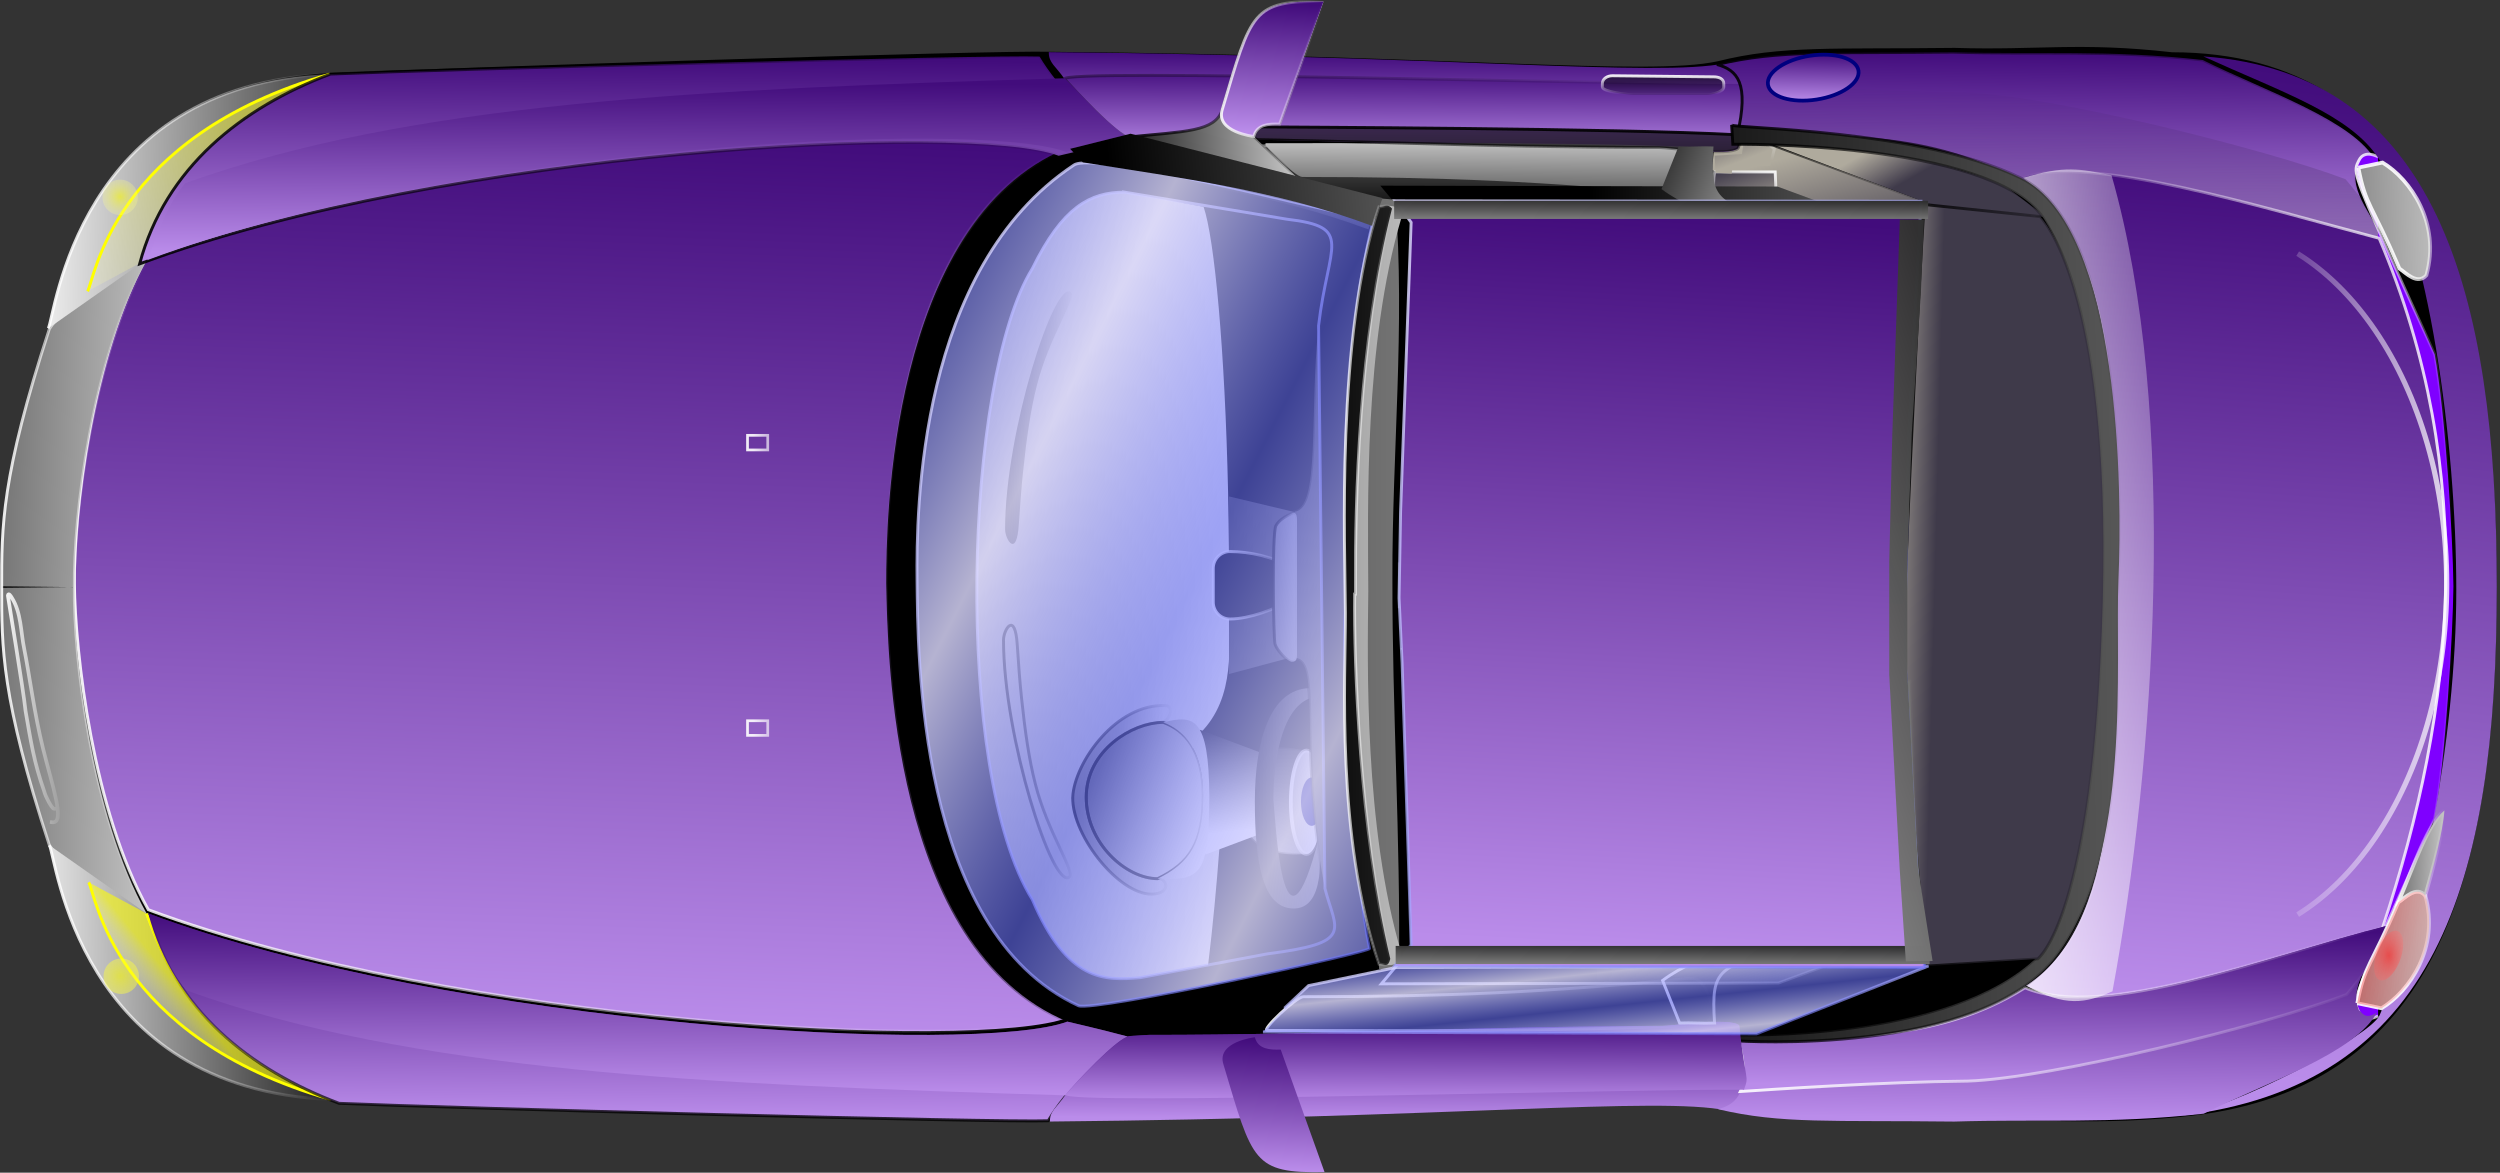 <?xml version="1.0" encoding="UTF-8"?>
<svg viewBox="0 0 663 311" xmlns="http://www.w3.org/2000/svg" xmlns:xlink="http://www.w3.org/1999/xlink">
    <rect x="0" y="0" width="663" height="311" fill="#333333" stroke="none"/>
    <defs>
        <linearGradient id="e" x1=".531" x2=".492" y2="1">
            <stop stop-color="#420c7c" offset=".02" />
            <stop stop-color="#ba8cea" offset=".973" />
        </linearGradient>
        <linearGradient id="gy" x1="1.789" x2=".14" y1=".523" y2=".555" gradientTransform="translate(-1.7382e-6 2.5433e-7)" xlink:href="#a" />
        <linearGradient id="b" xlink:href="#f" />
        <linearGradient id="gx" x1="2.161" x2="-.065" y1=".453" y2=".477" gradientTransform="translate(-3.766e-6 -1.9121e-7)" xlink:href="#a" />
        <linearGradient id="gt" x1=".371" x2="1.772" y1=".406" y2=".453" xlink:href="#a" />
        <linearGradient id="gw" x1="1.439" x2="-.093" y1=".547" y2=".516" xlink:href="#f" />
        <linearGradient id="gv" x1=".03" x2="2.13" y1=".861" y2=".189" xlink:href="#a" />
        <linearGradient id="gu" x1="-.381" x2="1.524" y1=".969" y2=".234" xlink:href="#f" />
        <linearGradient id="gz" x1=".03" x2="1.762" y1="-.013" y2=".039" xlink:href="#a" />
        <linearGradient id="d" xlink:href="#c" />
        <linearGradient id="ea" xlink:href="#i" />
        <linearGradient id="he" x1="-.248" x2="3.044" y1=".398" y2=".516" xlink:href="#a" />
        <linearGradient id="ha" x1=".481" x2=".645" y1=".366" y2=".603" gradientTransform="scale(1)" spreadMethod="reflect" xlink:href="#f" />
        <linearGradient id="hd" x1="-.326" x2="1.483" y1=".055" y2=".43" gradientTransform="scale(1)" xlink:href="#a" />
        <linearGradient id="hc" x1=".286" x2=".706" y1="-1.722" y2="2.111" gradientTransform="translate(-1.0367e-7 2.779e-6)" xlink:href="#a" />
        <linearGradient id="hb" x1=".376" x2="1.011" y1=".072" y2="1.179" gradientTransform="translate(9.4738e-7 1.8712e-6)" xlink:href="#a" />
        <linearGradient id="gj" x1=".081" x2=".867" y1=".078" y2=".922" xlink:href="#g" />
        <linearGradient id="gl" x1="-.087" x2="3.156" y1="1.738" y2="-.053" gradientTransform="scale(.456 -2.192)" xlink:href="#c" />
        <linearGradient id="gk" x1="-2.357" x2=".675" y1="1.473" y2="-.202" xlink:href="#c" />
        <linearGradient id="gi" xlink:href="#g" />
        <linearGradient id="gf" x1=".121" x2="1.765" y1="1.82" y2=".467" gradientTransform="scale(.942 1.062)" xlink:href="#c" />
        <linearGradient id="gg" x1="-1.213" x2=".922" y1="1.135" y2="-.621" xlink:href="#c" />
        <linearGradient id="gh" x1="1.667" x2="-4.267" y1=".414" y2=".344" xlink:href="#a" />
        <linearGradient id="gm" x1="-.101" x2="3.142" y1=".352" y2="-1.439" gradientTransform="scale(.456 2.192)" xlink:href="#c" />
        <linearGradient id="gn" x1="-.856" x2="2.378" y1="-2.386" y2="-.679" xlink:href="#c" />
        <linearGradient id="fb" x1="-.333" x2=".867" y1=".281" y2=".742" xlink:href="#a" />
        <linearGradient id="gs" x1="-.124" x2="2.407" y1=".773" y2=".57" xlink:href="#a" />
        <linearGradient id="fa" x1="-.881" x2="2.104" y1=".984" y2="-.039" xlink:href="#a" />
        <linearGradient id="go" x1="-.86" x2="2.374" y1="-.919" y2=".788" gradientTransform="scale(1 -1)" xlink:href="#c" />
        <linearGradient id="gr" x1="-.373" x2="-.32" y1=".963" y2=".425" spreadMethod="reflect" xlink:href="#i" />
        <linearGradient id="gp" x1="-.597" x2="2.343" y1=".578" y2=".672" xlink:href="#c" />
        <linearGradient id="gq" x1=".085" x2=".93" y1=".969" y2=".008" xlink:href="#g" />
        <linearGradient id="hf" x1="-8.571" x2="12.143" y1=".523" y2=".492" gradientTransform="translate(-1.2964e-6 -2.1731e-8)" xlink:href="#a" />
        <linearGradient id="hg" x1=".528" x2=".532" y1=".008" y2=".488" spreadMethod="reflect" xlink:href="#h" />
        <linearGradient id="hu" x1="-.101" x2="3.142" y1=".648" y2="2.439" gradientTransform="scale(.456 2.192)" xlink:href="#c" />
        <linearGradient id="hw" x1=".121" x2="1.765" y1=".132" y2="1.485" gradientTransform="scale(.942 1.062)" xlink:href="#c" />
        <linearGradient id="hv" x1="-1.213" x2=".922" y1="-.135" y2="1.621" xlink:href="#c" />
        <linearGradient id="eb" y1="1" y2="1" xlink:href="#f" />
        <linearGradient id="ht" x1="-.124" x2="2.407" y1=".227" y2=".43" xlink:href="#a" />
        <linearGradient id="hq" x1="-.856" x2="2.378" y1="3.386" y2="1.679" xlink:href="#c" />
        <linearGradient id="hs" x1="-.86" x2="2.374" y1="1.919" y2=".212" gradientTransform="scale(1 -1)" xlink:href="#c" />
        <linearGradient id="hr" x1="-.087" x2="3.156" y1="-.738" y2="1.053" gradientTransform="scale(.456 -2.192)" xlink:href="#c" />
        <linearGradient id="hx" x1="-1.213" x2=".922" y1="-1.132" y2=".624" xlink:href="#c" />
        <linearGradient id="hy" x1=".121" x2="1.765" y1="-.82" y2=".533" gradientTransform="scale(.942 1.062)" xlink:href="#c" />
        <linearGradient id="ie" x1=".371" x2="1.772" y1=".594" y2=".547" xlink:href="#a" />
        <linearGradient id="ig" x1=".57" x2=".406" y2="1">
            <stop stop-color="#303030" stop-opacity=".992" offset="0" />
            <stop stop-color="#7a7a7a" stop-opacity=".996" offset="1" />
        </linearGradient>
        <linearGradient id="id" y1="1" y2="1" xlink:href="#g" />
        <linearGradient id="hz" x1="-.597" x2="2.343" y1=".422" y2=".328" xlink:href="#c" />
        <linearGradient id="ic" x1=".081" x2=".867" y1=".922" y2=".078" xlink:href="#g" />
        <linearGradient id="ia" x1="-2.357" x2=".675" y1="-.473" y2="1.202" xlink:href="#c" />
        <linearGradient id="el" y1="1" y2="1" xlink:href="#c" />
        <linearGradient id="ib" x1=".076" x2=".724" y1=".047" y2=".828" xlink:href="#g" />
        <linearGradient id="hp" x1=".085" x2=".93" y1=".031" y2=".992" xlink:href="#g" />
        <linearGradient id="ed" x1="1.021" x2=".506" y1=".922" y2=".078" xlink:href="#h" />
        <linearGradient id="ee" x1=".04" x2=".945" y1="-.99" y2=".23" xlink:href="#h" />
        <linearGradient id="hh" x1=".171" x2="-.086" y1=".438" y2=".414" xlink:href="#h" />
        <linearGradient id="ec" x1=".502" x2=".249" y1=".581" y2=".459" xlink:href="#h" />
        <linearGradient id="hi" x1="-.4" x2="3.6" y1=".391" y2=".266" xlink:href="#a" />
        <linearGradient id="ef" x1=".054" x2=".894" y1=".06" y2="1.192" gradientTransform="scale(1.029 .972)" xlink:href="#h" />
        <linearGradient id="hk" x1="1.229" x2="-.343" y1=".474" y2=".474" xlink:href="#f" />
        <linearGradient id="eg" x1="1.148" x2=".375" y1="-.947" y2=".186" xlink:href="#f" />
        <linearGradient id="hl" x1="-.015" x2="-.035" y1="2.443" gradientTransform="scale(1.508 .663)" xlink:href="#i" />
        <linearGradient id="ho" x1="1.667" x2="-4.267" y1=".586" y2=".656" xlink:href="#a" />
        <linearGradient id="hn" x1="-.373" x2="-.32" y1=".037" y2=".575" spreadMethod="reflect" xlink:href="#i" />
        <linearGradient id="ej" x1="-.405" x2="1.962" y1=".133" y2=".953" gradientTransform="translate(-1.5053e-6 3.0951e-7)" xlink:href="#em" />
        <linearGradient id="eh" x1="1.083" x2=".365" y1=".099" y2="1.152" gradientTransform="scale(1.029 .972)" xlink:href="#f" />
        <linearGradient id="hj" x1=".975" x2="-.025" y1=".422" y2=".403" xlink:href="#f" />
        <linearGradient id="ei" gradientTransform="translate(1.0248e-6 1.8604e-7)" xlink:href="#f" />
        <linearGradient id="dy" x1=".633" x2="1.345" y1="-.629" y2="-.629" gradientTransform="scale(.902 1.108)" xlink:href="#f" />
        <linearGradient id="ge" x1=".121" x2="1.765" y1=".868" y2="-.485" gradientTransform="scale(.942 1.062)" xlink:href="#c" />
        <linearGradient id="ep" x1="-.024" x2=".976" y1="1.322" y2="1.322" gradientTransform="scale(1)" xlink:href="#c" />
        <linearGradient id="fj" x1="-6.534" x2="23.248" y1=".074" y2=".164" gradientTransform="scale(.364 2.744)" xlink:href="#a" />
        <linearGradient id="fk" x1=".684" x2=".673" y1="1.155" xlink:href="#c" />
        <linearGradient id="fn" x1="-.169" x2="-.112" y1=".039" y2=".867" xlink:href="#a" />
        <linearGradient id="gd" x1="-1.213" x2=".922" y1="2.132" y2=".376" xlink:href="#c" />
        <linearGradient id="fo" x1="-1.634" x2=".667" y1=".069" y2="1.189" gradientTransform="scale(1.463 .683)" xlink:href="#a" />
        <linearGradient id="fm" x1="-.851" x2=".896" y1=".18" y2=".242" xlink:href="#c" />
        <linearGradient id="fl" x1="-2.381" x2="2.714" y1=".445" y2=".453" xlink:href="#a" />
        <linearGradient id="fi" x1="-7.685" x2="18.108" y1=".367" y2=".445" xlink:href="#a" />
        <linearGradient id="fh" x1="-1.884" x2="1.256" y1=".328" y2=".414" xlink:href="#a" />
        <linearGradient id="em">
            <stop stop-color="#f00" stop-opacity=".58" offset="0" />
            <stop stop-color="#fff" stop-opacity="0" offset="1" />
        </linearGradient>
        <linearGradient id="a">
            <stop offset="0" />
            <stop stop-color="#fff" offset="1" />
        </linearGradient>
        <linearGradient id="f">
            <stop stop-color="#fff" stop-opacity=".902" offset="0" />
            <stop stop-color="#fff" stop-opacity="0" offset="1" />
        </linearGradient>
        <linearGradient id="c">
            <stop stop-opacity=".902" offset="0" />
            <stop stop-opacity="0" offset="1" />
        </linearGradient>
        <linearGradient id="h">
            <stop stop-color="#3f3a4a" offset="0" />
            <stop stop-color="#afaa9d" offset="1" />
        </linearGradient>
        <linearGradient id="dw">
            <stop stop-color="#ff0" stop-opacity=".58" offset="0" />
            <stop stop-color="#fff" stop-opacity="0" offset="1" />
        </linearGradient>
        <linearGradient id="i">
            <stop stop-opacity=".38" offset="0" />
            <stop stop-opacity="0" offset="1" />
        </linearGradient>
        <linearGradient id="dz">
            <stop stop-color="#dddaff" stop-opacity=".82" offset="0" />
            <stop stop-color="#6a72ff" stop-opacity=".584" offset="1" />
        </linearGradient>
        <linearGradient id="g">
            <stop stop-color="#ffff97" offset="0" />
            <stop stop-color="#ffffe7" offset="1" />
        </linearGradient>
        <linearGradient id="fc" x1="-1.621" x2="1.897" y1=".125" y2=".531" xlink:href="#a" />
        <linearGradient id="fd" x1=".406" x2=".266" y1=".531" y2=".633" xlink:href="#dw" />
        <linearGradient id="fg" x1="-.688" x2=".008" y1=".874" y2=".874" gradientTransform="scale(1.508 .663)" xlink:href="#i" />
        <linearGradient id="eo" x1="-1.18" x2="1.527" y1=".234" y2=".416" gradientTransform="matrix(1.108 0 0 .902 1.0248e-6 1.8604e-7)" xlink:href="#a" />
        <linearGradient id="dv" x1="-2.931" x2="2.117" y1="-2.629" y2="-2.799" xlink:href="#a" />
        <linearGradient id="fe" y1="-1.07" y2="-1.07" xlink:href="#f" />
        <linearGradient id="en" x1=".45" x2=".45" y1="-.727" y2="1.386" xlink:href="#c" />
        <linearGradient id="ff" x1="1.161" x2="-.14" y1=".406" y2=".422" xlink:href="#a" />
        <linearGradient id="fp" x1="-.464" x2="1.082" y1=".028" y2=".781" gradientTransform="scale(.963 1.038)" xlink:href="#a" />
        <linearGradient id="ev" x1=".247" x2="2.959" y1="-4.277" y2="-4.353" xlink:href="#a" />
        <linearGradient id="fz" x1=".238" x2="2.95" y1="4.512" y2="4.436" gradientTransform="scale(1)" xlink:href="#a" />
        <linearGradient id="fy" x1=".273" x2="2.818" y1="6.801" y2="6.802" gradientTransform="translate(7.2043e-8 1.2358e-6)" xlink:href="#f" />
        <linearGradient id="fq" x1=".928" x2="1.6" y1="-.012" y2="-.012" gradientTransform="scale(.658 1.52)" xlink:href="#c" />
        <linearGradient id="fx" x1=".273" x2="2.818" y1="-12.737" y2="-12.737" gradientTransform="translate(-5.5589e-7 -2.589e-6)" xlink:href="#f" />
        <linearGradient id="fw" x1=".937" x2="-.427" y1=".07" y2="1.336" xlink:href="#dw" />
        <linearGradient id="dx" x1=".437" x2=".69" y1=".172" y2=".414" xlink:href="#dz" spreadMethod="reflect" />
        <linearGradient id="eu" x1=".106" x2=".929" y1=".039" y2=".935" xlink:href="#dz" />
        <linearGradient id="ew" x1=".009" x2="1.009" y1="-8.789" y2="-8.789" gradientTransform="scale(1)" xlink:href="#c" />
        <linearGradient id="ga" x1="-7.091" x2="4.091" y1=".398" y2=".398" xlink:href="#a" />
        <linearGradient id="gc" x1=".076" x2=".724" y1=".953" y2=".172" xlink:href="#g" />
        <linearGradient id="ez" x1=".487" x2=".569" y1="1.844" y2="-.594" xlink:href="#a" />
        <linearGradient id="ey" x1=".513" x2=".524" y1=".833" y2="-1.4" xlink:href="#a" />
        <linearGradient id="gb" x1="-.667" x2="12.889" y1=".312" y2=".32" xlink:href="#a" />
        <linearGradient id="ex" x1=".528" x2=".543" y1="1.1" y2="-1.933" xlink:href="#f" />
        <linearGradient id="fv" x1="1.35" x2="-.105" y1=".711" y2=".688" xlink:href="#a" />
        <linearGradient id="ft" x1="-.311" x2="-.126" y1=".07" y2="1.578" xlink:href="#a" />
        <linearGradient id="fs" x1="-1.769" x2=".795" y1=".055" y2=".906" xlink:href="#a" />
        <linearGradient id="fr" x1="-.179" x2="2.385" y1=".344" y2="1.008" xlink:href="#a" />
        <linearGradient id="fu" x1=".151" x2="1.027" y1=".013" y2=".955" xlink:href="#dz" />
        <linearGradient id="et" x1=".539" x2=".543" y1=".25" y2="1.083" xlink:href="#c" />
        <linearGradient id="es" x1=".517" x2=".513" y1="1.583" y2="-3.333" xlink:href="#c" />
        <linearGradient id="eq" x1="-.175" x2="1.098" y1=".438" y2=".352" xlink:href="#a" />
        <linearGradient id="er" x1=".513" x2=".52" y2=".977" xlink:href="#f" />
        <radialGradient id="if" cx=".504" cy=".484" r=".9" xlink:href="#dw" />
        <radialGradient id="hm" cx=".488" cy=".492" r="2.103" gradientTransform="translate(-9.396e-8 -1.7898e-6)" xlink:href="#dw" />
        <radialGradient id="ek" cx=".507" cy=".498" r="1.139" gradientTransform="translate(2.8358e-6 -4.2267e-8)" xlink:href="#em" />
    </defs>
    <g fill-rule="evenodd">
        <g stroke-width=".781">
            <path name="1" d="m324.39 282zm-0.298-253.22zm251.96-14.919c66.942 0.022 86.049 62.498 86.049 141.45 0 78.947-16.475 132.84-80.441 140.53-25.492 2.887-41.396 0.673-63.461 1.374-32.203-0.396-45.919 0.692-63.247-3.431-18.763-3.856-70.317 2.453-176.58 3.422 0-2.952 0 0-0.425-0.203-13.072 0.517-158.22-3.367-188.07-4.63l-2.198-1.024c-67.364-2.638-72.503-63.776-74.486-67.069-12.937-39.729-12.793-51.739-12.793-68.402 0-16.664-0.144-29.488 12.695-69.093 1.885-3.167 6.922-64.707 75.283-67.448 30.844-1.368 176.2-6.073 189.95-5.608 106.94 0.919 158.8 6.51 177.17 2.524 16.937-4.251 30.653-3.157 62.856-3.556 22.065 0.697 32.96-1.616 57.708 1.168z" />
            <path name="2" d="m235.41 153.7c0.421 18.305 1.172 96.83 47.649 116.23-23.474 8.855-162.49 1.688-243.73-28.678-14.666-26.142-19.397-67.983-19.608-86.576-0.211-18.592 4.52-60.431 19.186-86.575 81.245-30.362 220.26-37.531 243.73-28.674-46.478 19.396-47.227 97.922-47.227 114.27z" fill="url(#e)" stroke="url(#b)" />
            <path d="m509.87 65.254l-56.268-19.886 0.859-9.007 14.733 1.776 45.422 16.948-4.52 0.226-0.226 9.943z" fill="url(#ed)" stroke="url(#d)" />
            <path d="m299.36 36.512c-3.037 0-15.307-13.253-17.008-15.514-2.423-3.571-4.217-4.218-4.217-7.169 106.26 0.968 161.3 6.661 179.43 2.951 8.222 3.163 5.06 6.958 3.373 22.561-2.53 2.193-17.836-0.211-20.873-0.211-49.759 0-86.024-2.319-135.78-2.319l-4.92-0.299z" fill="url(#e)" stroke="url(#d)" />
            <path d="m299.51 36.512c-3.036 0-15.261-13.412-17.156-15.514-2.87-2.975 152.44 1.601 179.85 1.264 1.475 4.006 0.421 1.476-1.266 17.079-2.53 2.193-17.836-0.211-20.873-0.211-49.759 0-86.024-2.319-135.78-2.319l-4.772-0.299z" fill="url(#e)" stroke="url(#ea)" />
            <path d="m433.29 25.159c-1.321 0-8.349-0.766-8.349-2.087v-0.895c0-1.321 1.362-2.087 2.684-2.087l26.836 0.298c1.321 0 2.683 0.468 2.683 1.789v0.895c0 1.321-3.151 2.087-4.473 2.087h-19.381z" fill="url(#en)" stroke="url(#er)" />
            <path d="m335.65 43.555c-1.818 0-31.178-4.729-29.361-4.729 37.372 0 108.06-1.231 144.32 0.648 2.709 0.118 3.39 3.298 2.981 5.068-1.788 8.051-5.048 7.32-6.857 7.157-36.478-3.578-69.37 10.815-101.8-3.927l-9.276-4.217z" fill="url(#ey)" stroke="url(#ex)" />
            <path d="m460.71 35.888c24.748 0.696 51.584-1.889 76.035 13.418 20.623-8.846 64.802 8.548 95.862 16.399-1.987-7.752-10.387-14.461-7.305-22.363 0.994-0.645 1.541-2.633 4.771-0.596-5.765-10.735-29.122-18.487-45.919-26.835-24.748-2.783-44.13-1.392-66.194-2.088-32.203 0.398-45.919-0.695-62.617 3.28 5.367 1.491 8.647 4.771 5.367 18.785z" fill="url(#e)" stroke="url(#d)" />
            <path d="m460.71 35.888c24.748 0.696 51.584-1.889 76.035 13.418 20.623-8.846 64.802 8.548 95.862 16.399-1.987-7.752-5.914-12.672-10.585-18.189-21.369-8.099-78.419-22.263-100.48-22.959-22.513-0.198-52.255-2.236-60.269-2.758 1.325 2.65 1.081 7.082-0.559 14.089z" fill="url(#hl)" stroke="url(#fg)" />
            <path d="m345.35 46.928c-1.816 0-11.359-8.946-9.542-8.946 37.372 0 78.546-0.387 114.8 1.492 2.709 0.118 3.39 3.298 2.981 5.068-1.788 8.051-5.048 7.32-6.857 7.157-36.478-3.578-64.009-4.771-101.38-4.771z" fill="url(#ez)" stroke="url(#b)" />
            <path d="m458.35 54.859v-3.841h12.655l-0.226-5.424h-16.045s-1.807 9.039 3.616 9.265z" fill="url(#ef)" stroke="url(#eh)" />
            <path d="m454.96 45.82l4.293 0.226 0.226-2.034h9.944l1.13-4.519-2.26-1.808h-5.876l-0.452 3.163-7.231 0.452 0.226 4.52z" fill="url(#ee)" stroke="url(#eg)" />
            <path d="m465.33 36.516l49.855 18.856 27.485 2.236-12.145-9.268-33.557-10.226-31.638-1.598z" fill="url(#ec)" stroke="url(#d)" />
            <path d="m286.15 43.978l-3.373-3.585 16.024-4.006 66.837 17.079-2.741 7.379c-25.161-9.418-50.743-12.721-76.747-16.867z" fill="url(#ev)" stroke="url(#ew)" />
            <path d="m304.28 36.811c-3.038 0 18.973-3.169 30.994-3.163 4.133 0.074 93.825 0.336 125.66 2.108 0.633 0.843 0.422 2.742 0 3.585-2.53 2.193-17.836-0.211-20.873-0.211-49.759 0-86.024-2.319-135.78-2.319z" fill="url(#es)" stroke="url(#et)" />
            <path d="m299.26 36.341c15.008-1.541 23.041-1.315 24.898-7.305 7.757-25.989 7.852-28.924 26.836-28.626l-11.629 32.502c-2.882-0.1-6.063 0.099-6.858 3.28l11.629 11.032-44.876-10.883z" fill="url(#eq)" stroke="url(#d)" />
            <path d="m324.15 29.036c7.757-25.989 7.852-28.924 26.836-28.626l-11.629 32.502c-2.882-0.1-6.063 0.099-6.858 3.28 0 0-10.206-1.166-8.349-7.156z" fill="url(#e)" stroke="url(#b)" />
            <path d="m510.16 246.01l-56.268 19.887 0.859 9.012 14.733-1.78 45.422-16.945-4.52-0.231-0.226-9.943z" fill="url(#ed)" stroke="url(#d)" />
        </g>
        <rect transform="matrix(.922 0 0 .922 55.055 -125.45)" x="337.43" y="270.71" width="157.33" height="72.921" fill="url(#hg)" />
        <g stroke-width=".781">
            <path d="m371.93 140.31l35.704 2.486c3.842-0.679-2.711-2.712 17.175-2.486 2.711 0 29.829-1.13 35.479-1.356 16.872-2.26 29.451-8.136 45.872-9.492 1.055-23.275 1.432-42.258 3.842-65.759l-38.642-14.237-105.31-0.226 8.136 9.717-2.26 81.353z" fill="url(#gt)" stroke="url(#b)" />
            <path d="m371.93 137.82s46.552 1.808 56.495 1.356c9.942-0.452 52.878-4.972 54.686-26.665 1.808-21.694 1.356-30.733 1.356-30.733 0.903-17.174-29.377-26.665-46.552-26.213-17.174 0.451-9.038 9.942-9.038 9.942l-56.947 72.313z" fill="url(#gj)" stroke="url(#gi)" />
            <path d="m19.718 155.71c-0.211 18.594 4.52 60.435 19.187 86.576-5.227 0.24-22.158-12.268-25.818-18.134-12.784-39.378-12.64-52.311-12.64-68.659m19.271 0.181c-0.211-18.592 4.52-60.431 19.187-86.575-5.227-0.247-22.158 12.265-25.818 18.138-12.784 39.376-12.64 52.302-12.64 68.655" fill="url(#fc)" stroke="url(#b)" />
            <path d="m235.41 154.7c0.421 18.305 1.172 96.83 47.649 116.23 0.984 0.839 7.03-2.537 2.954-4.216-42.919-19.823-42.59-94.133-42.801-112.72-0.211-18.593 0.304-82.781 41.536-110.19 5.341-5.482-2.813-3.373-2.111-3.373-46.477 19.396-47.227 97.922-47.227 114.27z" stroke="url(#d)" />
            <g fill="none">
                <rect transform="matrix(.922 0 0 .922 55.055 -125.45)" x="155.3" y="261.28" width="5.819" height="4.202" stroke="url(#fy)" />
                <rect transform="matrix(.922 0 0 .922 55.055 -125.45)" x="155.3" y="343.38" width="5.819" height="4.202" stroke="url(#fx)" />
            </g>
        </g>
        <g fill="none" stroke-linecap="square" stroke-linejoin="round" stroke-width=".977">
            <path d="m14.337 96.465c-0.577 0-2.333 3.354-2.619 4.66-2.723 7.723-3.552 13.298-4.939 21.272-0.597 5.799-4.487 28.994-4.684 30.599 0.122 0.975 0.892-0.326 0.999-0.493 2.563-4 2.39-9.079 3.336-13.664 1.37-6.784 2.689-17.154 4.942-26.205 2.408-9.822 6.204-20.356 2.369-19.745" stroke="url(#b)" />
            <path d="m14.337 214.48c-0.577 0-2.333-3.349-2.619-4.659-2.723-7.72-3.552-13.301-4.939-21.271-0.597-5.802-4.487-28.993-4.684-30.598 0.122-0.975 0.892 0.325 0.999 0.492 2.563 4.001 2.39 9.081 3.336 13.669 1.37 6.78 2.689 17.148 4.942 26.206 2.408 9.814 6.204 20.348 2.369 19.739" stroke="url(#fe)" />
        </g>
        <g stroke-width=".781">
            <path d="m38.904 242.29c3.947 9.963 10.078 33.023 48.823 49.285-67.364-2.638-72.81-64.486-74.64-67.419" fill="url(#ff)" stroke="url(#b)" />
            <path d="m38.904 242.29c3.947 9.963 10.078 33.023 48.823 49.285-57.823-16.659-62.374-54.644-64.204-57.586" fill="url(#fd)" stroke="#ff0" />
        </g>
        <path d="m36.85 258.9c0.003-2.601-2.101-4.704-4.696-4.704-2.596 0-4.699 2.103-4.697 4.704-0.002 2.592 2.101 4.695 4.697 4.695 2.595 0 4.699-2.103 4.696-4.695z" fill="url(#hm)" />
        <g stroke-width=".781">
            <path d="m299.08 274.89c-8.855-2.362-14.43-3.542-16.025-3.957-23.474 8.855-162.49 1.688-243.73-28.678 6.84 25.514 27.125 41.49 50.599 50.345 29.847 1.264 175 5.147 188.07 4.631 5.061-8.431 13.073-16.023 21.085-22.341h-3.1e-5z" fill="url(#e)" stroke="url(#fk)" />
            <path d="m299.08 274.89c-8.855-2.362-14.43-3.542-16.025-3.957-23.474 8.855-162.49 1.688-243.73-28.678 2.202 4.427 4.354 13.651 10.117 20.403 59.788 21.502 136.63 24.97 233.19 27.83 8.012-8.016 8.434-9.28 16.446-15.598h-3.1e-5z" fill="url(#e)" stroke="url(#b)" />
            <path d="m299.65 274.75c-3.037 0-15.306 13.255-17.008 15.515-2.423 3.57-4.216 4.216-4.216 7.168 106.26-0.969 161.3-6.66 179.43-2.952 8.223-3.164 5.061-6.955 3.374-22.562-2.53-2.187-17.837 0.212-20.874 0.212-49.759 0-86.024 2.324-135.78 2.324l-4.92 0.295z" fill="url(#e)" stroke="url(#d)" />
            <path d="m38.606 68.948c3.947-9.962 10.078-33.02 48.823-49.282-67.364 2.639-72.81 64.484-74.64 67.421" fill="url(#fv)" stroke="url(#b)" />
            <path d="m38.606 68.948c3.947-9.962 10.078-33.02 48.823-49.282-57.823 16.653-62.374 54.645-64.204 57.582" fill="url(#fw)" stroke="#ff0" />
        </g>
        <path d="m36.552 52.339c0.002 2.594-2.101 4.7-4.696 4.7-2.596 0-4.699-2.106-4.697-4.7-0.003-2.596 2.101-4.702 4.697-4.702 2.595 0 4.698 2.106 4.696 4.702z" fill="url(#if)" />
        <g stroke-width=".781">
            <path d="m296.78 37.354c-8.856 2.36-14.43 3.533-16.025 3.955-23.474-8.855-162.49-1.687-243.73 28.675 6.84-25.513 27.125-41.487 50.599-50.342 29.847-1.265 175-5.152 188.07-4.637 5.06 8.434 13.072 16.024 21.084 22.349z" fill="url(#e)" stroke="url(#d)" />
            <path d="m298.78 36.354c-8.856 2.36-14.43 3.533-16.025 3.955-23.474-8.855-162.49-1.687-243.73 28.675 2.202-4.429 4.354-13.656 10.117-20.402 59.787-21.506 136.63-24.971 233.19-27.831 8.012 8.013 8.434 9.278 16.446 15.603z" fill="url(#e)" stroke="url(#b)" />
            <path d="m298.24 50.963c-9.162 0-16.445 3.911-24.457 20.241-18.133 29.237-21.085 133.53 0 167.4 9.277 21.815 19.09 21.511 28.674 20.662l17.931-3.339c1.245-10.285 2.25-20.874 3.045-31.574 0.795-10.7-0.825-18.403-5.175-29.878 9.681-9.648 7.583-23.623 7.654-33.916 0.07-10.292-0.012-20.278-0.218-29.752-0.821-37.898-3.61-67.601-6.507-75.96l-20.947-3.889z" fill="url(#fh)" stroke="url(#d)" />
            <path d="m350.68 212.75c0 7.573-1.869 13.716-4.174 13.716-2.306 0-18.189 2.5-18.487-15.211 1.193-17.71 16.181-12.222 18.487-12.222 2.305 0 4.174 6.134 4.174 13.717z" fill="url(#ft)" stroke="url(#d)" />
        </g>
        <path d="m350.68 212.75c0-7.583-1.869-13.717-4.174-13.717-2.306 0-4.175 6.134-4.175 13.717 0 7.573 1.869 13.716 4.175 13.716 2.305 0 4.174-6.143 4.174-13.716z" fill="url(#fs)" stroke="url(#b)" />
        <path d="m350.68 212.6c0-3.533-1.268-6.411-2.833-6.411-1.564 0-2.832 2.878-2.832 6.411 0 3.542 1.268 6.411 2.832 6.411 1.565 0 2.833-2.869 2.833-6.411z" fill="#000080" />
        <g stroke-width=".781">
            <path d="m318.18 193.53l17.443 6.559-0.447 20.727-15.505 5.811-7.007-17.148 5.516-15.949z" fill="url(#fn)" stroke="url(#d)" />
            <path d="m319.08 211.11c0 12.268-3.461 17.738-12.076 21.916-8.316 0-18.934-9.353-18.934-21.621s12.109-19.832 20.425-19.832c5.633 2.094 10.585 7.269 10.585 19.537z" fill="url(#fp)" stroke="url(#fq)" />
            <path d="m284.49 211.41c-0.212 10.562 13.126 26.925 21.865 25.652 4.59-0.655 2.635-4.437 0.647-4.031-8.316 0-18.934-9.353-18.934-21.621s12.109-19.832 20.425-19.832c2.184-1.273 2.759-4.335 0.653-4.446-13.133-0.674-24.235 15.192-24.656 24.278z" fill="url(#fm)" stroke="url(#d)" />
            <path d="m319.08 211.11c0 12.268-3.461 17.738-12.076 21.916 11.661 0.591 13.567-1.153 13.715-21.769-0.148-21.068-3.992-21.769-12.224-19.684 5.633 2.094 10.585 7.269 10.585 19.537z" fill="url(#fo)" stroke="url(#d)" />
            <path d="m337.71 212.09c0.521 4.124 2.282 48.658 12.242 9.4 0.006 1.697 0.232 8.68-0.157 11.263-0.78 5.174-2.83 8.255-6.867 8.181-8.076-0.147-10.139-12.055-10.139-28.401 0-16.336 4.15-29.738 14.462-30.034l0.084 2.703c-8.124 3.127-9.625 18.716-9.625 26.888z" fill="url(#fr)" stroke="url(#b)" />
            <path d="m342.97 135.35l0.382 39.487c7.275 0.028 0.839 24.093 8.024 60.824l-1.686-149.27c-2.539 23.478 0.589 48.743-6.72 48.962z" fill="url(#fi)" stroke="url(#d)" />
            <path d="m325.93 131.65v47.108l19.979-5.36v-36.977l-19.979-4.771z" fill="url(#fj)" stroke="url(#d)" />
            <path d="m326.23 146.27c-2.478 0-4.473 1.994-4.473 4.472v8.945c0 2.478 1.995 4.473 4.473 4.473 4.97 0 11.927-2.591 15.505-4.771 2.483-1.65 2.262-7.002 0-8.945-3.578-2.776-10.535-4.174-15.505-4.174z" stroke="url(#b)" />
            <path d="m338.15 170.87c0.522 1.642 3.28 4.621 4.473 4.621 1.321 0 1.341-0.913 1.341-2.232v-34.592c0-1.322 0.077-3.119-1.341-2.535-1.607 0.787-3.389 1.711-4.25 3.28-1.079 2.043-0.675 30.215-0.223 31.458z" fill="url(#fl)" stroke="url(#d)" />
            <path d="m269.56 154.44c1.973-91.871 27.161-89.966 49.337-97.409-5.969 7.413-4.71 65.506-4.639 98.252 0.069 31.915-3.558 99.343 5.061 95.718-27.313 0.277-51.321-23.42-49.759-96.561z" fill="none" stroke="url(#b)" />
            <path d="m266.55 140.35c0 2.693 3.08 7.884 3.651-1.38 0.325-5.032 0.681-9.727 1.142-14.105 0.921-8.755 1.992-16.285 3.646-22.674 3.196-12.752 10.692-23.41 9.034-24.692-4.379-3.665-17.474 37.184-17.473 62.851z" fill="url(#ep)" stroke="url(#ep)" />
            <path d="m266.13 169.72c0-2.693 3.081-7.884 3.652 1.377 0.324 5.037 0.68 9.732 1.141 14.113 0.921 8.754 1.992 16.281 3.646 22.673 3.196 12.748 10.693 23.411 9.034 24.694-4.379 3.661-17.473-37.193-17.473-62.857z" fill="url(#d)" stroke="url(#d)" />
            <path d="m630.67 41.603s-3.578-2.088-5.068 0.894c-1.492 2.982-1.79 2.982 8.349 25.644 5.068 11.33 8.274 18.113 11.74 25.866 2.87 15.803 4.808 48.677 4.957 61.499-0.149 12.821-2.087 45.699-4.957 61.5-3.466 7.748-6.672 14.537-11.74 25.865-10.139 22.664-9.841 22.664-8.35 25.643s5.069 0.895 5.069 0.895" fill="#7f00ff" stroke="url(#b)" />
            <path d="m662.15 155.54c0 78.946-16.186 132.54-84.326 140.42 14.307-1.743 50.923-21.289 53.236-26.704 10.563-23.411 20.351-73.332 20.351-112.8 0-39.475-7.455-92.96-20.568-114.38-7.626-11.697-25.554-17.575-46.512-27.118 61.314 4.362 77.819 61.634 77.819 140.58z" fill="url(#e)" stroke="url(#b)" />
            <path d="m536.49 47.167c17.148-6.466 62.971 7.73 94.457 16.024 26.425 61.846 20.381 124.54 0.844 183.01-31.486 8.856-73.093 26.142-94.458 15.184 27.41-17.434 22.912-72.014 22.771-107.95-0.139-35.463 4.498-83.494-23.614-106.26z" fill="url(#e)" stroke="url(#hj)" />
            <path d="m461 275.38c24.749-0.701 51.584 1.891 76.034-13.422 20.624 8.846 64.804-8.55 95.864-16.4-1.988 7.757-10.387 14.463-7.306 22.368 0.994 0.646 1.54 2.629 4.771 0.591-5.764 10.737-29.122 18.485-45.919 26.833-24.748 2.786-44.13 1.393-66.195 2.094-32.202-0.397-45.918 0.692-62.616-3.284 5.367-1.485 8.648-4.769 5.367-18.78z" fill="url(#e)" stroke="url(#d)" />
            <path d="m461 275.38c24.749-0.701 51.584 1.891 76.034-13.422 20.624 8.846 64.804-8.55 95.864-16.4-1.988 7.757-5.914 12.674-10.585 18.19-21.37 8.099-78.42 22.267-100.49 22.959-22.511 0.203-52.255 2.241-60.268 2.758 1.325-2.647 1.081-7.084-0.559-14.085z" fill="url(#e)" stroke="url(#b)" />
            <path d="m536.49 47.167c11.334-3.336 14.965-2.408 23.49-0.675 18.078 63.04 11.438 156.14 0.248 216.4-7.036 3.192-12.562 4.234-22.895-1.512 27.41-17.434 22.912-72.014 22.771-107.95-0.139-35.463 4.498-83.494-23.614-106.26z" fill="url(#gu)" stroke="url(#b)" />
            <path d="m458.64 256.4v3.847h12.655l-0.226 5.424h-16.045s-1.807-9.04 3.616-9.271z" fill="url(#ef)" stroke="url(#eh)" />
            <path d="m455.25 265.44l4.294-0.23 0.226 2.038h9.943l1.13 4.52-2.26 1.808h-5.875l-0.452-3.164-7.232-0.452 0.226-4.52z" fill="url(#ee)" stroke="url(#eg)" />
            <path d="m436.29 96.854l0.421-23.614-9.277-10.543s-29.096-5.904-37.108-5.904c-8.013 0-16.025 2.109-16.025 2.109l-2.53 78.437s3.691-1.793 5.219-3.795c2.612 1.684 9.329 1.264 13.336 1.264 8.012 0 37.108-5.903 37.108-5.903l9.277-10.542-0.421-23.614" fill="url(#gc)" stroke="url(#d)" />
            <path d="m471.47 113.19c-3.004 0-4.18-5.696-4.18-8.7v-17.061c0-3.006 1.062-8.701 4.067-8.701h8.135c3.005 0 5.424 1.854 5.424 4.859-3.842 1.431-5.65 20.601 0 25.309 0.025 3.157-2.306 4.294-5.311 4.294h-8.135z" fill="url(#gp)" stroke="url(#gk)" />
            <g fill="none">
                <path d="m377.05 126.37v-30.151h34.578v24.669c-11.736 1.194-23.685 2.178-34.578 5.482z" stroke="url(#gf)" />
                <path d="m411.41 120.68v-24.669h24.88l0.21 23.826-25.09 0.843z" stroke="url(#gd)" />
                <path d="m377.05 65.73v30.151h34.578v-24.669c-11.736-1.194-23.685-2.178-34.578-5.482v1.5e-5z" stroke="url(#ge)" />
                <path d="m411.41 71.424v24.668h24.88l0.21-23.825-25.09-0.843v1.5e-5z" stroke="url(#gg)" />
                <path d="m436.05 73.12c5.326 0.213 10.652 0.426 15.978 0.639 4.475-1.491 7.99-3.941 11.505-7.35-11.398-5.327-23.116-7.137-36.112-7.35-0.319 5.965 3.515 10.013 8.629 14.061z" stroke="url(#gm)" />
            </g>
            <path d="m500.96 80.65l2.26-12.203-21.694-0.678 6.554 15.818 12.88-2.937z" fill="url(#gs)" stroke="url(#b)" />
        </g>
        <path d="m469.61 79.192c4.473 0.213 8.947 0.426 13.422 0.639 2.29-14.7-39.522-24.767-55.128-21.571l-0.639 2.077c31.638-2.184 42.983 7.936 42.345 18.855z" fill="url(#go)" />
        <rect transform="matrix(.922 0 0 -.922 52.055 -39.452)" x="482.25" y="-135.22" width="9.432" height="18.496" rx="2.45" ry="2.45" fill="url(#fa)" stroke="url(#b)" stroke-width=".727" />
        <path d="m435.83 119.06c5.326-0.213 10.652-0.427 15.978-0.64 4.475 1.491 7.99 3.942 11.505 7.35-11.398 5.327-23.116 7.138-36.112 7.351-0.319-5.965 3.515-10.014 8.629-14.061z" fill="none" stroke="url(#gl)" stroke-width=".781" />
        <path d="m469.38 112.99c4.473-0.213 8.947-0.426 13.422-0.639 2.29 14.701-39.522 24.767-55.128 21.572l-0.639-2.078c31.638 2.184 42.984-7.936 42.345-18.855z" fill="url(#gn)" />
        <g stroke="url(#b)" stroke-width=".781">
            <path d="m494.97 88.895c10.734-1.92 13.777-11.294 3.955-12.089-8.167-0.654-12.655 3.276-17.175 11.863 0 0-0.226 7.344-0.112 7.966-0.114 0.621 0.112 7.965 0.112 7.965 4.52 8.588 7.63 15.055 15.819 14.801 10.952-0.343 4.972-9.943-2.712-15.817l0.113-14.689z" fill="url(#gq)" />
            <path d="m440.63 50.142c10.358 7.72 24.411 9.329 34.801 15.366 5.525 3.271 9.115 10.584 8.587 18.079 1.206-0.904 2.41-1.808 3.616-2.712-1.13-8.701-6.188-17.159-13.559-20.339-18.386-7.994-20.677-6.251-19.66-21.693-3.314-0.151-5.951 0.15-9.265 0-1.506 3.766-3.013 7.532-4.52 11.299z" fill="url(#fb)" />
        </g>
        <path d="m492.87 18.734c-0.497-3.207-6.273-4.975-12.902-3.947-6.63 1.027-11.601 4.458-11.104 7.665 0.497 3.207 6.273 4.974 12.902 3.947 6.63-1.026 11.601-4.459 11.104-7.665z" fill="url(#e)" stroke="#00007f" />
        <g stroke-width=".781">
            <path d="m371.34 256.85l3.035-6.235c-0.852-32.442-2.502-64.874-2.556-97.313-0.052-31.425 1.492-62.852 2.237-94.278l-3.995-6.071-3.995-0.32-7.497 102.19 7.178 102.19 5.593-0.157z" fill="url(#hf)" stroke="url(#ea)" />
            <path d="m374.38 250.62c-0.852-32.442-2.502-64.874-2.556-97.313-0.052-31.425 1.492-62.852 2.237-94.278l-3.995-6.071c2.611 33.555-0.903 67.111-0.799 100.67-0.053 34.353 2.131 68.713 1.758 103.06l3.355-6.069z" />
            <path d="m465.62 274.75l49.855-18.863 27.484-2.232-12.143 9.27-33.557 10.22-31.639 1.605z" fill="url(#ec)" stroke="url(#d)" />
            <path d="m459.23 33.141l0.319 5.113s67.752-0.89 82.133 19.245c16.96 26.414 15.891 95.398 15.484 95.972-7.494 25.531-1.105 83.044-16.795 100.24-23.391 22.655-80.183 20.718-80.183 20.718l0.32 1.595s64.876 4.474 85.009-22.691c20.134-27.165 15.34-77.659 16.299-99.707 0.959-22.051 0.959-93.318-25.886-106.42-26.845-13.103-76.7-13.103-76.7-14.062z" fill="url(#hi)" stroke="url(#d)" />
            <path d="m505.57 147.55s-41.226-5.433-49.215-5.433c-7.99 0-9.269 1.278-9.588 11.505-0.32 10.227-0.32 15.66 9.907 15.341 10.227-0.32 49.535-7.032 49.535-7.032l-0.639-14.381z" fill="url(#gv)" stroke="url(#b)" />
            <path d="m468.81 143.4s-4.474-1.278-12.463-1.278c-7.99 0-9.269 1.278-9.588 11.505-0.32 10.227-0.32 15.66 9.907 15.341 5.753-0.32 7.351-0.96 11.824-1.279l0.32-24.289z" fill="url(#gw)" stroke="url(#b)" />
        </g>
        <rect transform="matrix(.922 0 0 .922 55.055 -125.45)" x="466.92" y="294.93" width="8.315" height="18.709" rx="3.118" ry="3.118" fill="url(#gy)" />
        <rect transform="matrix(.922 0 0 .922 55.055 -125.45)" x="446.83" y="295.97" width="4.158" height="17.323" rx="2.079" ry="3.465" fill="url(#gx)" />
        <g stroke-width=".781">
            <path d="m378.73 84.624c2.529-23.402-4.217-18.132-4.217-18.132s-0.212-7.59-2.742 70.847c0 0 3.691-1.793 5.219-3.795l1.74-48.92z" fill="url(#gh)" stroke="url(#d)" />
            <path d="m385.72 149.79s28.294-0.237 32.916-3.195c3.367-2.155 23.65-2.557 25.567 0.319 1.918 2.876 3.196 14.382 0 16.3-3.195 1.917-20.134 2.556-25.886 0-5.753-2.557-4.794-3.516-13.423-3.516h-29.721l0.32-9.908h10.227z" fill="url(#gz)" stroke="url(#b)" />
            <path d="m298.24 50.963c-9.162 0-16.445 3.911-24.457 20.241-18.133 29.237-21.085 133.53 0 167.4 9.277 21.815 19.09 21.511 28.674 20.662l33.735-6.318c23.078-2.952 18.133-6.024 15.18-17.296l-1.686-149.27c2.53-21.812 9.584-26.144-8.434-28.253l-43.012-7.168z" fill="none" stroke="url(#fu)" />
            <path d="m356.85 161.03c-1.265 18.722 2.437 71.946 6.325 90.505 0.984 0.84-73.09 16.862-77.166 15.183-42.919-19.823-42.59-94.133-42.801-112.72-0.211-18.593 0.304-82.781 41.536-110.19 5.341-4.006 67.608 12.44 79.486 14.548-9.581 38.162-7.38 86.326-7.38 102.68z" fill="url(#dx)" stroke="url(#eu)" />
        </g>
        <path d="m494.97 88.895c10.734-1.92 13.777-11.294 3.955-12.089-8.167-0.654-12.655 3.276-17.175 11.863 0 0-0.226 7.344-0.112 7.966-0.114 0.621 0.112 7.965 0.112 7.965 4.52 8.588 7.63 15.055 15.819 14.801 10.952-0.343 4.972-9.943-2.712-15.817l0.113-14.689z" fill="url(#gr)" />
        <g stroke-width=".781">
            <path d="m370.7 143.4c14.701 0 20.773-0.639 20.773 11.824 0.319 11.825-4.794 12.464-20.773 11.825v-23.649z" fill="url(#he)" stroke="url(#d)" />
            <path d="m370.7 149.15c13.422-0.32 14.062 0 14.062 5.432 0 5.433 0.32 7.032-14.062 6.712v-12.144z" fill="url(#hd)" stroke="url(#b)" />
        </g>
        <rect transform="matrix(.922 0 0 .922 55.055 -125.45)" x="358.83" y="303.24" width="41.576" height="2.772" fill="url(#hc)" />
        <rect transform="matrix(.922 0 0 .922 55.055 -125.45)" x="368.87" y="301.86" width="16.977" height="5.197" rx="1.039" ry="1.039" fill="url(#hb)" />
        <g stroke-width=".781">
            <rect transform="matrix(.922 0 0 .922 55.055 -125.45)" x="400.05" y="297.01" width="19.748" height="14.205" rx="2.772" ry="2.772" fill="url(#ha)" stroke="url(#ea)" />
            <path d="m286.43 267.29l-3.373 3.579 16.599 4.013 67.126-17.37-2.741-8.246c-25.161 9.418-51.607 13.873-77.611 18.024z" fill="url(#ev)" stroke="url(#ew)" />
            <path d="m287.17 43.053l-3.374-3.585 16.024-4.006 66.837 17.079-2.741 7.379c-25.16-9.418-50.742-12.721-76.746-16.867z" fill="url(#fz)" stroke="url(#d)" />
            <path d="m510.36 54.233l30.68 3.197s18.856 17.896 16.619 101.95c-2.238 84.047-17.259 94.913-17.259 94.913l-29.401 1.919s-7.12-65.584-5.697-102.67c1.483-38.229 4.738-98.983 5.058-99.303z" fill="url(#hh)" stroke="url(#d)" />
        </g>
        <g stroke-width=".781">
            <path d="m372.22 169.85l35.704-2.485c3.842 0.678-2.712 2.711 17.174 2.485 2.712 0 29.829 1.13 35.478 1.361 16.873 2.26 29.453 8.127 45.874 9.482 1.054 23.282 1.432 42.265 3.842 65.768l-38.642 14.233-105.31 0.221 8.135-9.713-2.259-81.353z" fill="url(#ie)" stroke="url(#eb)" />
            <path d="m372.22 172.33s46.551-1.808 56.494-1.356c9.944 0.452 52.878 4.972 54.686 26.667s1.356 30.735 1.356 30.735c0.904 17.176-29.377 26.667-46.551 26.215-17.174-0.452-9.04-9.944-9.04-9.944l-56.946-72.318z" fill="url(#ic)" stroke="url(#id)" />
            <path d="m436.58 213.3l0.422 23.614-9.278 10.543s-29.096 5.903-37.108 5.903c-8.012 0-16.024-2.103-16.024-2.103l-2.53-78.442s3.69 1.799 5.218 3.8c2.612-1.688 9.33-1.264 13.336-1.264 8.012 0 37.108 5.904 37.108 5.904l9.278 10.543-0.422 23.614" fill="url(#ib)" stroke="url(#el)" />
            <path d="m471.76 196.97c-3.005 0-4.181 5.691-4.181 8.698v17.065c0 2.998 1.064 8.698 4.068 8.698h8.135c3.005 0 5.424-1.854 5.424-4.861-3.842-1.43-5.65-20.598 0-25.311 0.026-3.155-2.306-4.289-5.31-4.289h-8.135z" fill="url(#hz)" stroke="url(#ia)" />
            <g fill="none">
                <path d="m377.33 183.78v30.154h34.578v-24.666c-11.737-1.199-23.684-2.186-34.578-5.488z" stroke="url(#hy)" />
                <path d="m411.7 189.47v24.675h24.88l0.211-23.826-25.091-0.849z" stroke="url(#hx)" />
                <path d="m377.33 244.43v-30.154h34.578v24.665c-11.737 1.199-23.684 2.177-34.578 5.488z" stroke="url(#hw)" />
                <path d="m411.7 238.73v-24.666h24.88l0.211 23.826-25.091 0.84z" stroke="url(#hv)" />
                <path d="m436.34 237.03c5.326-0.212 10.653-0.424 15.979-0.636 4.474 1.494 7.989 3.939 11.504 7.352-11.398 5.322-23.116 7.139-36.112 7.352-0.32-5.968 3.515-10.018 8.628-14.067z" stroke="url(#hu)" />
            </g>
            <path d="m501.25 229.5l2.26 12.204-21.693 0.683 6.553-15.819 12.881 2.933z" fill="url(#ht)" stroke="url(#eb)" />
        </g>
        <path d="m469.9 230.96c4.475-0.212 8.948-0.424 13.422-0.636 2.29 14.703-39.521 24.767-55.127 21.566l-0.639-2.075c31.639 2.186 42.984-7.933 42.344-18.854z" fill="url(#hs)" />
        <rect transform="matrix(.922 0 0 .922 55.055 -125.45)" x="479.31" y="379.79" width="9.432" height="18.496" rx="2.45" ry="2.45" fill="url(#fa)" stroke="url(#b)" stroke-width=".727" />
        <path d="m436.11 191.09c5.326 0.212 10.653 0.424 15.979 0.636 4.474-1.494 7.989-3.939 11.504-7.352-11.398-5.322-23.116-7.14-36.112-7.352-0.32 5.968 3.515 10.018 8.628 14.067z" fill="none" stroke="url(#hr)" stroke-width=".781" />
        <path d="m469.67 197.16c4.475 0.212 8.948 0.424 13.422 0.636 2.29-14.703-39.521-24.767-55.127-21.566l-0.639 2.075c31.639-2.186 42.984 7.933 42.344 18.854z" fill="url(#hq)" />
        <g stroke-width=".781">
            <path d="m495.26 221.26c10.734 1.919 13.776 11.3 3.955 12.093-8.167 0.655-12.655-3.275-17.175-11.862 0 0-0.226-7.343-0.113-7.97-0.113-0.618 0.113-7.96 0.113-7.96 4.52-8.588 7.629-15.054 15.818-14.805 10.951 0.341 4.971 9.944-2.712 15.82l0.113 14.685z" fill="url(#hp)" stroke="url(#eb)" />
            <path d="m379.02 225.53c2.53 23.402-4.217 18.135-4.217 18.135s-0.21 7.592-2.74-70.851c0 0 3.69 1.799 5.218 3.8l1.74 48.916z" fill="url(#ho)" stroke="url(#el)" />
        </g>
        <path d="m495.26 221.26c10.734 1.919 13.776 11.3 3.955 12.093-8.167 0.655-12.655-3.275-17.175-11.862 0 0-0.226-7.343-0.113-7.97-0.113-0.618 0.113-7.96 0.113-7.96 4.52-8.588 7.629-15.054 15.818-14.805 10.951 0.341 4.971 9.944-2.712 15.82l0.113 14.685z" fill="url(#hn)" />
        <path d="m609.34 67.266c7.741 4.813 14.713 11.779 20.568 20.385 11.709 17.213 18.951 40.992 18.951 67.259 0 26.269-7.242 50.04-18.951 67.261-5.855 8.607-12.827 15.571-20.568 20.377" fill="none" stroke="url(#hk)" stroke-width="1.389" />
        <path d="m625.15 266.05l6.411 1.347c7.38-4.428 15.505-16.078 11.629-29.896-2.385-2.684-5.367 0.6-7.156 1.79-7.279 17.092-8.964 16.557-10.884 26.759z" fill="url(#dv)" stroke="url(#dy)" />
        <path d="m635.55 254.8c1.478-3.514 1.423-7.158-0.12-8.145-1.544-0.978-3.993 1.07-5.47 4.575s-1.423 7.149 0.121 8.136c1.543 0.987 3.992-1.061 5.469-4.566z" fill="none" />
        <path d="m625.15 266.05c1.888 0.6 4.523 0.747 6.411 1.347 7.38-4.428 15.505-16.078 11.629-29.896-2.385-2.684-5.367 0.6-7.156 1.79 1.689 9.344-0.199 21.446-10.884 26.759z" fill="url(#dv)" stroke="url(#dy)" />
        <path d="m648.26 214.92c-0.373 5.71-2.981 15.229-5.069 22.581-2.385-2.684-5.367 0.6-7.156 1.79 4.373-10.331 7.653-20.496 12.225-24.37z" fill="url(#eo)" stroke="url(#ei)" />
        <path d="m636.27 255.2c1.478-3.505 1.423-7.149-0.12-8.136-1.544-0.987-3.993 1.061-5.47 4.566-1.478 3.514-1.423 7.158 0.12 8.145 1.544 0.978 3.993-1.061 5.47-4.575z" fill="url(#ek)" />
        <path d="m625.15 266.05l6.411 1.347c7.38-4.428 15.505-16.078 11.629-29.896-2.385-2.684-5.367 0.6-7.156 1.79-7.279 17.092-8.964 16.557-10.884 26.759z" fill="url(#ej)" />
        <path d="m625.44 44.453l6.411-1.342c7.38 4.423 15.505 16.077 11.629 29.892-2.385 2.683-5.368-0.596-7.156-1.789-7.279-17.089-8.964-16.553-10.884-26.761z" fill="url(#dv)" stroke="url(#dy)" />
        <path d="m635.84 55.714c1.478 3.509 1.423 7.152-0.12 8.137-1.544 0.986-3.993-1.061-5.47-4.57-1.478-3.509-1.423-7.152 0.121-8.137 1.543-0.985 3.992 1.061 5.469 4.57z" fill="none" />
        <path d="m625.44 44.453c1.888-0.597 4.523-0.746 6.411-1.342 7.38 4.423 15.505 16.077 11.629 29.892-2.385 2.683-5.368-0.596-7.156-1.789 1.689-9.343-0.199-21.444-10.884-26.761z" fill="url(#dv)" stroke="url(#dy)" />
        <path d="m648.55 95.59c-0.373-5.715-2.981-15.232-5.069-22.587-2.385 2.683-5.368-0.596-7.156-1.789 4.373 10.337 7.653 20.499 12.225 24.376z" fill="url(#eo)" stroke="url(#ei)" />
        <path d="m636.56 55.303c1.478 3.509 1.423 7.152-0.12 8.138-1.544 0.985-3.993-1.061-5.47-4.57-1.478-3.509-1.423-7.152 0.12-8.138 1.544-0.985 3.993 1.061 5.47 4.57z" fill="url(#ek)" />
        <path d="m625.44 44.453l6.411-1.342c7.38 4.423 15.505 16.077 11.629 29.892-2.385 2.683-5.368-0.596-7.156-1.789-7.279-17.089-8.964-16.553-10.884-26.761z" fill="url(#ej)" />
        <g stroke-width=".781">
            <path d="m299.8 274.75c-3.037 0-15.261 13.412-17.157 15.515-2.871 2.971 152.44-1.605 179.85-1.263 1.476-4.004 0.423-1.476-1.264-17.083-2.53-2.187-17.837 0.212-20.874 0.212-49.759 0-86.024 2.324-135.78 2.324l-4.771 0.295z" fill="url(#e)" stroke="url(#b)" />
            <path d="m433.58 286.1c-1.322 0-8.349 0.766-8.349 2.085v0.895c0 1.319 1.362 2.084 2.684 2.084l26.836-0.295c1.321 0 2.684-0.47 2.684-1.789v-0.895c0-1.319-3.151-2.085-4.473-2.085h-19.382z" fill="url(#en)" stroke="url(#er)" />
            <path d="m335.94 267.71c-1.817 0-30.025 6.162-28.208 6.162 37.372 0 106.91-0.203 143.16-2.085 2.709-0.12 3.39-3.302 2.982-5.073-1.79-8.043-5.049-7.315-6.858-7.149-36.477 3.579-69.37-10.82-101.8 3.921l-9.277 4.224z" fill="url(#ey)" stroke="url(#ex)" />
            <path d="m345.64 264.33c-1.818 0-11.359 8.948-9.542 8.948 37.372 0 78.546 0.387 114.8-1.495 2.709-0.12 3.39-3.302 2.982-5.073-1.79-8.043-5.049-7.315-6.858-7.149-36.477 3.579-64.01 4.769-101.38 4.769z" fill="url(#ez)" stroke="url(#b)" />
            <path d="m304.57 274.45c-3.037 0 18.974 3.164 30.994 3.164 4.133-0.074 93.826-0.341 125.66-2.112 0.633-0.84 0.421-2.74 0-3.588-2.53-2.187-17.837 0.212-20.874 0.212-49.759 0-86.024 2.324-135.78 2.324z" fill="url(#es)" stroke="url(#et)" />
            <path d="m299.54 274.92c15.009 1.54 23.041 1.309 24.898 7.305 7.757 25.985 7.853 28.918 26.836 28.623l-11.629-32.506c-2.883 0.101-6.063-0.093-6.858-3.275l11.629-11.032-44.876 10.885z" fill="url(#eq)" stroke="url(#d)" />
            <path d="m324.44 282.23c7.757 25.985 7.853 28.918 26.836 28.623l-11.629-32.506c-2.883 0.101-6.063-0.093-6.858-3.275 0 0-10.206 1.162-8.349 7.158z" fill="url(#e)" stroke="url(#b)" />
            <path d="m440.92 260.02c10.357-7.72 24.41-9.334 34.8-15.367 5.525-3.275 9.114-10.59 8.588-18.08 1.204 0.904 2.41 1.808 3.615 2.712-1.13 8.699-6.188 17.157-13.559 20.34-18.386 7.988-20.676 6.245-19.66 21.686-3.314 0.157-5.95-0.148-9.264 0-1.507-3.764-3.014-7.527-4.52-11.291z" fill="url(#fb)" stroke="url(#b)" />
            <g stroke="url(#b)">
                <path d="m362.87 156.88c-0.098-22.156-1.166-65.667 8.768-99.064-0.422-4.571-4.479-2.927-5.935-2.966-11.501 34.208-8.961 90.507-8.904 107.71 0.056 17.198-2.597 58.918 8.904 93.131 1.456-0.037 5.513 1.605 5.935-2.97-9.934-33.392-8.98-77.243-8.768-95.837z" fill="url(#ga)" />
                <path d="m359.48 155.07c-0.098-22.156 0.868-64.989 9.672-99.743-1.1-1.407-1.993-0.441-3.449-0.48-11.501 34.208-8.961 90.507-8.904 107.71 0.056 17.198-2.597 58.918 8.904 93.131 1.456-0.037 2.349 1.153 2.997-1.384-8.127-34.305-9.658-78.156-9.447-96.746h0.226v-2.485z" fill="url(#gb)" />
            </g>
        </g>
    </g>
    <g name="123" stroke="url(#eu)" stroke-dasharray="null" stroke-linecap="null" stroke-linejoin="null">
        <g stroke-width=".781">
            <path d="m334.13 37.661l135.7 0.92 40.4 14.8-141.2-0.4-26.4-7.2" fill="url(#dx)" />
            <path d="m334.93 273.66l130.9 0.52 45.6-18-141.2 0.4-23.2 4.8-6.4 6" fill="url(#dx)" />
            <path d="m511.73 256.06l28.1-1.48 6.4-10.8 2.8-11.6 4-18.8 3.2-26.4 0.8-25.6v-23.2l-0.8-24.8-3.2-18.8-4.4-22-7.2-15.2-31.6-4-4 85.6-0.4 39.2 3.2 51.2 1.2 20.4" fill="url(#dx)" />
            <path d="m370.13 53.261l139.3 0.12-3.2 61.2-1.2 57.2 3.2 58 2.4 24.4-0.4 2.4-140.4-0.4 4.4-5.6-2.4-74.8-0.8-17.2 0.4-22.8 2.8-76.8c-1.367-1.907-2.733-3.813-4.1-5.72z" fill="url(#e)" />
        </g>
        <g fill="url(#ig)" stroke-width="0">
            <rect x="370.13" y="250.86" width="141.6" height="4.8" />
            <rect x="369.73" y="53.261" width="141.6" height="4.8" />
            <path d="m512.53 254.86l-3.9-24.68-2.8-51.6v-29.6l1.2-34.4 2.4-37.2 0.8-19.2h-6.4l-2 57.2-0.8 33.6-1e-4 30 2.8 52 1.6 24" />
        </g>
    </g>
</svg>